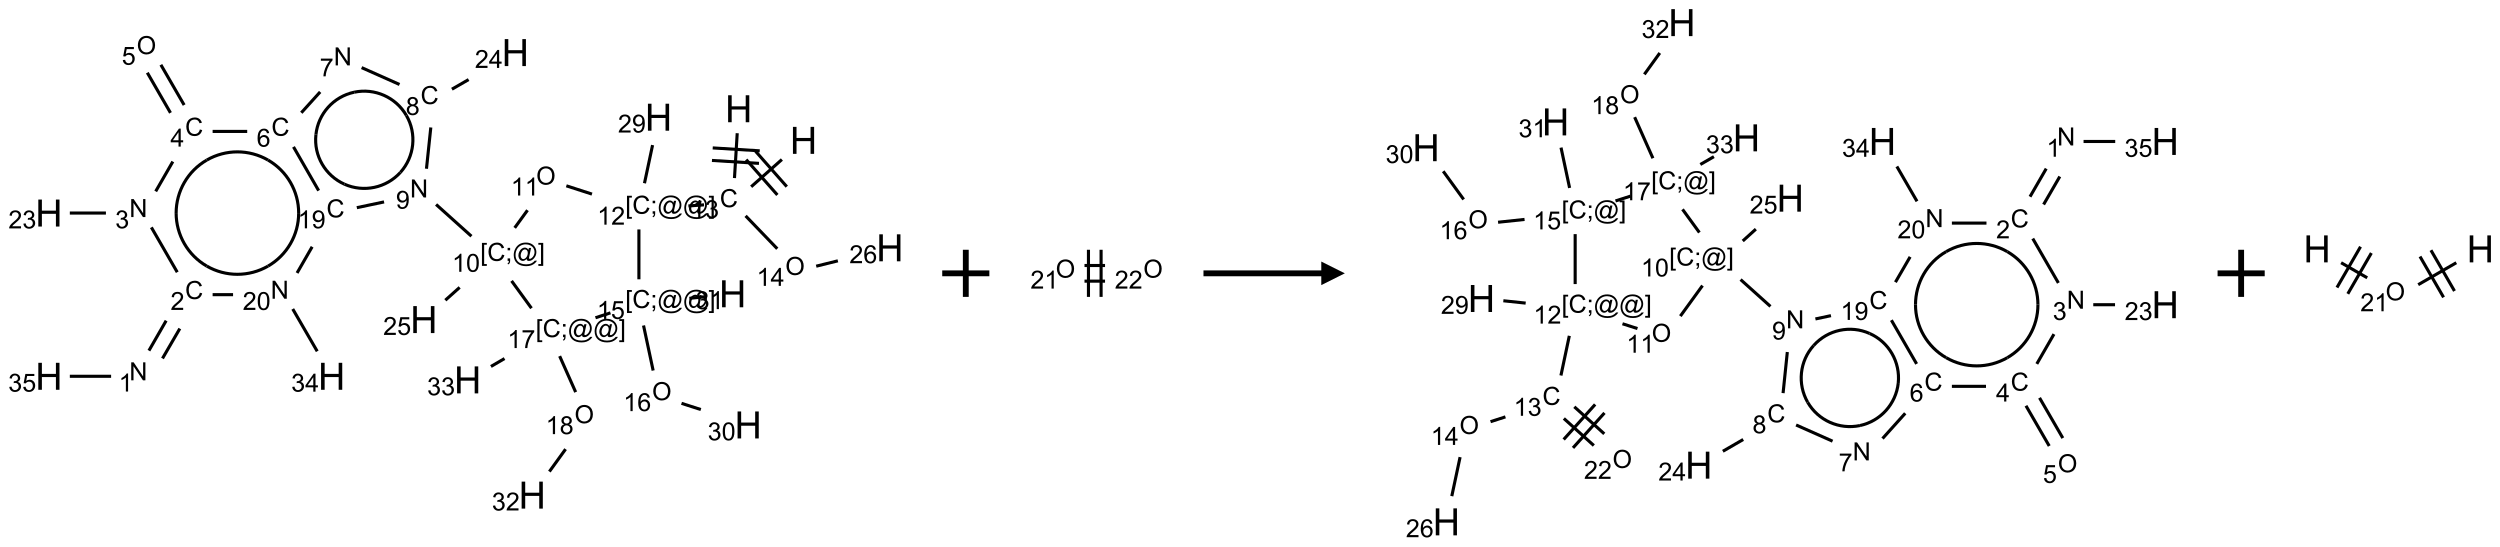 <?xml version="1.0" encoding="UTF-8"?>
<svg xmlns="http://www.w3.org/2000/svg" xmlns:xlink="http://www.w3.org/1999/xlink" width="1061" height="232" viewBox="0 0 1061 232">
<defs>
<g>
<g id="glyph-0-0">
<path d="M 2 0 L 2 -10 L 10 -10 L 10 0 Z M 2.25 -0.25 L 9.75 -0.25 L 9.75 -9.75 L 2.25 -9.75 Z M 2.25 -0.25 "/>
</g>
<g id="glyph-0-1">
<path d="M 1.281 0 L 1.281 -11.453 L 2.797 -11.453 L 2.797 -6.75 L 8.75 -6.75 L 8.75 -11.453 L 10.266 -11.453 L 10.266 0 L 8.75 0 L 8.75 -5.398 L 2.797 -5.398 L 2.797 0 Z M 1.281 0 "/>
</g>
<g id="glyph-1-0">
<path d="M 1.332 0 L 1.332 -6.668 L 6.668 -6.668 L 6.668 0 Z M 1.5 -0.168 L 6.5 -0.168 L 6.5 -6.5 L 1.5 -6.5 Z M 1.5 -0.168 "/>
</g>
<g id="glyph-1-1">
<path d="M 6.27 -2.676 L 7.281 -2.422 C 7.07 -1.594 6.688 -0.961 6.137 -0.523 C 5.586 -0.086 4.914 0.129 4.121 0.129 C 3.297 0.129 2.629 -0.039 2.113 -0.371 C 1.598 -0.707 1.203 -1.191 0.934 -1.828 C 0.664 -2.465 0.531 -3.145 0.531 -3.875 C 0.531 -4.672 0.684 -5.363 0.988 -5.957 C 1.293 -6.547 1.723 -6.996 2.285 -7.305 C 2.844 -7.613 3.461 -7.766 4.137 -7.766 C 4.898 -7.766 5.543 -7.57 6.062 -7.184 C 6.582 -6.793 6.945 -6.246 7.152 -5.543 L 6.156 -5.309 C 5.98 -5.863 5.723 -6.266 5.387 -6.52 C 5.051 -6.773 4.625 -6.902 4.113 -6.902 C 3.527 -6.902 3.039 -6.762 2.645 -6.48 C 2.25 -6.199 1.973 -5.82 1.812 -5.348 C 1.652 -4.871 1.574 -4.383 1.574 -3.879 C 1.574 -3.23 1.668 -2.664 1.855 -2.18 C 2.047 -1.695 2.34 -1.332 2.738 -1.094 C 3.137 -0.855 3.57 -0.734 4.035 -0.734 C 4.602 -0.734 5.082 -0.898 5.473 -1.223 C 5.867 -1.551 6.133 -2.035 6.27 -2.676 Z M 6.27 -2.676 "/>
</g>
<g id="glyph-1-2">
<path d="M 3.973 0 L 3.035 0 L 3.035 -5.973 C 2.809 -5.758 2.516 -5.543 2.148 -5.328 C 1.781 -5.113 1.453 -4.953 1.16 -4.844 L 1.16 -5.75 C 1.684 -5.996 2.145 -6.297 2.535 -6.645 C 2.93 -6.996 3.207 -7.336 3.371 -7.668 L 3.973 -7.668 Z M 3.973 0 "/>
</g>
<g id="glyph-1-3">
<path d="M 0.449 -2.016 L 1.387 -2.141 C 1.492 -1.609 1.676 -1.227 1.934 -0.992 C 2.191 -0.758 2.508 -0.641 2.879 -0.641 C 3.32 -0.641 3.695 -0.793 3.996 -1.098 C 4.301 -1.402 4.453 -1.781 4.453 -2.234 C 4.453 -2.664 4.312 -3.02 4.031 -3.301 C 3.75 -3.578 3.391 -3.719 2.957 -3.719 C 2.781 -3.719 2.562 -3.684 2.297 -3.613 L 2.402 -4.438 C 2.465 -4.43 2.516 -4.426 2.551 -4.426 C 2.949 -4.426 3.312 -4.531 3.629 -4.738 C 3.949 -4.949 4.109 -5.27 4.109 -5.703 C 4.109 -6.047 3.992 -6.332 3.762 -6.559 C 3.527 -6.785 3.227 -6.895 2.859 -6.895 C 2.496 -6.895 2.191 -6.781 1.949 -6.551 C 1.707 -6.324 1.547 -5.98 1.48 -5.52 L 0.543 -5.688 C 0.656 -6.316 0.918 -6.805 1.324 -7.148 C 1.73 -7.492 2.234 -7.668 2.84 -7.668 C 3.254 -7.668 3.641 -7.578 3.988 -7.398 C 4.34 -7.219 4.609 -6.977 4.793 -6.668 C 4.98 -6.359 5.074 -6.031 5.074 -5.684 C 5.074 -5.352 4.984 -5.051 4.809 -4.781 C 4.629 -4.512 4.367 -4.297 4.02 -4.137 C 4.473 -4.031 4.824 -3.816 5.074 -3.488 C 5.324 -3.16 5.449 -2.75 5.449 -2.254 C 5.449 -1.59 5.203 -1.023 4.719 -0.559 C 4.234 -0.098 3.617 0.137 2.875 0.137 C 2.203 0.137 1.648 -0.062 1.207 -0.465 C 0.762 -0.863 0.512 -1.379 0.449 -2.016 Z M 0.449 -2.016 "/>
</g>
<g id="glyph-1-4">
<path d="M 0.723 2.121 L 0.723 -7.637 L 2.793 -7.637 L 2.793 -6.859 L 1.66 -6.859 L 1.66 1.344 L 2.793 1.344 L 2.793 2.121 Z M 0.723 2.121 "/>
</g>
<g id="glyph-1-5">
<path d="M 0.949 -4.465 L 0.949 -5.531 L 2.016 -5.531 L 2.016 -4.465 Z M 0.949 0 L 0.949 -1.066 L 2.016 -1.066 L 2.016 0 C 2.016 0.391 1.945 0.711 1.809 0.949 C 1.668 1.191 1.449 1.379 1.145 1.512 L 0.887 1.109 C 1.082 1.023 1.23 0.895 1.324 0.727 C 1.418 0.559 1.469 0.316 1.48 0 Z M 0.949 0 "/>
</g>
<g id="glyph-1-6">
<path d="M 6.047 -0.848 C 5.82 -0.59 5.57 -0.379 5.289 -0.223 C 5.008 -0.062 4.73 0.016 4.449 0.016 C 4.141 0.016 3.84 -0.074 3.547 -0.254 C 3.254 -0.434 3.02 -0.715 2.836 -1.09 C 2.652 -1.465 2.562 -1.875 2.562 -2.324 C 2.562 -2.875 2.703 -3.43 2.988 -3.98 C 3.27 -4.535 3.621 -4.953 4.043 -5.23 C 4.461 -5.508 4.871 -5.645 5.266 -5.645 C 5.566 -5.645 5.855 -5.566 6.129 -5.41 C 6.402 -5.25 6.641 -5.012 6.84 -4.688 L 7.016 -5.496 L 7.949 -5.496 L 7.199 -2 C 7.094 -1.516 7.043 -1.246 7.043 -1.191 C 7.043 -1.098 7.078 -1.02 7.148 -0.949 C 7.219 -0.883 7.305 -0.848 7.406 -0.848 C 7.59 -0.848 7.832 -0.953 8.129 -1.168 C 8.527 -1.445 8.84 -1.816 9.07 -2.285 C 9.301 -2.75 9.418 -3.234 9.418 -3.73 C 9.418 -4.309 9.27 -4.852 8.973 -5.355 C 8.676 -5.859 8.23 -6.262 7.645 -6.562 C 7.055 -6.863 6.406 -7.016 5.691 -7.016 C 4.879 -7.016 4.137 -6.824 3.465 -6.445 C 2.793 -6.066 2.273 -5.52 1.902 -4.809 C 1.535 -4.098 1.348 -3.34 1.348 -2.527 C 1.348 -1.676 1.535 -0.941 1.902 -0.328 C 2.273 0.285 2.809 0.742 3.508 1.035 C 4.207 1.328 4.984 1.473 5.832 1.473 C 6.742 1.473 7.504 1.32 8.121 1.016 C 8.734 0.711 9.195 0.34 9.5 -0.098 L 10.441 -0.098 C 10.266 0.266 9.961 0.637 9.531 1.016 C 9.102 1.395 8.59 1.695 7.996 1.914 C 7.402 2.133 6.688 2.246 5.848 2.246 C 5.078 2.246 4.367 2.145 3.715 1.949 C 3.066 1.75 2.512 1.453 2.051 1.055 C 1.594 0.656 1.25 0.199 1.016 -0.316 C 0.723 -0.973 0.578 -1.684 0.578 -2.441 C 0.578 -3.289 0.75 -4.098 1.098 -4.863 C 1.523 -5.805 2.125 -6.527 2.902 -7.027 C 3.684 -7.527 4.629 -7.777 5.738 -7.777 C 6.602 -7.777 7.375 -7.602 8.059 -7.246 C 8.746 -6.895 9.285 -6.371 9.684 -5.672 C 10.02 -5.07 10.188 -4.418 10.188 -3.715 C 10.188 -2.707 9.832 -1.812 9.125 -1.031 C 8.492 -0.328 7.801 0.02 7.051 0.02 C 6.812 0.02 6.617 -0.016 6.473 -0.09 C 6.324 -0.16 6.215 -0.266 6.145 -0.402 C 6.102 -0.488 6.066 -0.637 6.047 -0.848 Z M 3.527 -2.262 C 3.527 -1.785 3.641 -1.414 3.863 -1.152 C 4.09 -0.887 4.348 -0.754 4.641 -0.754 C 4.836 -0.754 5.039 -0.812 5.254 -0.93 C 5.469 -1.047 5.676 -1.219 5.871 -1.449 C 6.066 -1.676 6.23 -1.969 6.355 -2.32 C 6.48 -2.672 6.543 -3.027 6.543 -3.379 C 6.543 -3.852 6.426 -4.219 6.191 -4.48 C 5.957 -4.738 5.672 -4.871 5.332 -4.871 C 5.109 -4.871 4.902 -4.812 4.707 -4.699 C 4.512 -4.586 4.32 -4.406 4.137 -4.156 C 3.953 -3.906 3.805 -3.602 3.691 -3.246 C 3.582 -2.887 3.527 -2.559 3.527 -2.262 Z M 3.527 -2.262 "/>
</g>
<g id="glyph-1-7">
<path d="M 2.27 2.121 L 0.203 2.121 L 0.203 1.344 L 1.332 1.344 L 1.332 -6.859 L 0.203 -6.859 L 0.203 -7.637 L 2.27 -7.637 Z M 2.27 2.121 "/>
</g>
<g id="glyph-1-8">
<path d="M 5.371 -0.902 L 5.371 0 L 0.324 0 C 0.316 -0.227 0.352 -0.441 0.434 -0.652 C 0.562 -0.996 0.766 -1.332 1.051 -1.668 C 1.332 -2 1.742 -2.387 2.277 -2.824 C 3.105 -3.504 3.668 -4.043 3.957 -4.441 C 4.25 -4.84 4.395 -5.215 4.395 -5.566 C 4.395 -5.938 4.262 -6.254 3.996 -6.508 C 3.73 -6.762 3.387 -6.891 2.957 -6.891 C 2.508 -6.891 2.145 -6.754 1.875 -6.484 C 1.605 -6.215 1.469 -5.84 1.465 -5.359 L 0.5 -5.457 C 0.566 -6.176 0.812 -6.727 1.246 -7.102 C 1.676 -7.477 2.254 -7.668 2.98 -7.668 C 3.711 -7.668 4.293 -7.465 4.719 -7.059 C 5.145 -6.652 5.359 -6.148 5.359 -5.547 C 5.359 -5.242 5.297 -4.941 5.172 -4.645 C 5.047 -4.352 4.84 -4.039 4.551 -3.715 C 4.262 -3.387 3.777 -2.938 3.105 -2.371 C 2.543 -1.898 2.18 -1.578 2.02 -1.41 C 1.859 -1.242 1.73 -1.07 1.625 -0.902 Z M 5.371 -0.902 "/>
</g>
<g id="glyph-1-9">
<path d="M 0.582 -1.766 L 1.484 -1.848 C 1.562 -1.426 1.707 -1.117 1.922 -0.926 C 2.137 -0.734 2.414 -0.641 2.75 -0.641 C 3.039 -0.641 3.289 -0.707 3.508 -0.84 C 3.727 -0.973 3.902 -1.148 4.043 -1.367 C 4.18 -1.586 4.297 -1.887 4.391 -2.262 C 4.484 -2.637 4.531 -3.016 4.531 -3.406 C 4.531 -3.449 4.531 -3.512 4.527 -3.594 C 4.34 -3.297 4.082 -3.055 3.758 -2.867 C 3.434 -2.68 3.082 -2.59 2.703 -2.59 C 2.07 -2.59 1.535 -2.816 1.098 -3.277 C 0.66 -3.734 0.441 -4.34 0.441 -5.09 C 0.441 -5.863 0.672 -6.484 1.129 -6.957 C 1.586 -7.43 2.156 -7.668 2.844 -7.668 C 3.34 -7.668 3.793 -7.531 4.207 -7.266 C 4.617 -7 4.93 -6.617 5.145 -6.121 C 5.355 -5.629 5.465 -4.91 5.465 -3.973 C 5.465 -2.996 5.359 -2.223 5.145 -1.645 C 4.934 -1.066 4.617 -0.625 4.199 -0.324 C 3.781 -0.02 3.293 0.129 2.73 0.129 C 2.133 0.129 1.645 -0.035 1.266 -0.367 C 0.887 -0.699 0.66 -1.164 0.582 -1.766 Z M 4.422 -5.137 C 4.422 -5.676 4.277 -6.102 3.992 -6.418 C 3.707 -6.734 3.359 -6.891 2.957 -6.891 C 2.543 -6.891 2.18 -6.719 1.871 -6.379 C 1.562 -6.039 1.406 -5.598 1.406 -5.059 C 1.406 -4.57 1.555 -4.176 1.848 -3.871 C 2.141 -3.566 2.5 -3.418 2.934 -3.418 C 3.367 -3.418 3.723 -3.57 4.004 -3.871 C 4.281 -4.176 4.422 -4.598 4.422 -5.137 Z M 4.422 -5.137 "/>
</g>
<g id="glyph-1-10">
<path d="M 0.516 -3.719 C 0.516 -4.984 0.855 -5.977 1.535 -6.695 C 2.215 -7.414 3.094 -7.77 4.172 -7.77 C 4.875 -7.77 5.512 -7.602 6.078 -7.266 C 6.645 -6.93 7.074 -6.461 7.371 -5.855 C 7.668 -5.254 7.816 -4.57 7.816 -3.809 C 7.816 -3.035 7.66 -2.34 7.348 -1.73 C 7.035 -1.117 6.594 -0.656 6.02 -0.34 C 5.449 -0.027 4.828 0.129 4.168 0.129 C 3.449 0.129 2.805 -0.043 2.238 -0.391 C 1.672 -0.738 1.246 -1.211 0.953 -1.812 C 0.66 -2.414 0.516 -3.047 0.516 -3.719 Z M 1.559 -3.703 C 1.559 -2.781 1.805 -2.059 2.301 -1.527 C 2.793 -1 3.414 -0.734 4.16 -0.734 C 4.922 -0.734 5.547 -1 6.039 -1.535 C 6.531 -2.07 6.777 -2.828 6.777 -3.812 C 6.777 -4.434 6.672 -4.977 6.461 -5.441 C 6.25 -5.902 5.945 -6.262 5.539 -6.52 C 5.133 -6.773 4.68 -6.902 4.176 -6.902 C 3.461 -6.902 2.848 -6.656 2.332 -6.164 C 1.816 -5.672 1.559 -4.852 1.559 -3.703 Z M 1.559 -3.703 "/>
</g>
<g id="glyph-1-11">
<path d="M 0.441 -3.766 C 0.441 -4.668 0.535 -5.395 0.723 -5.945 C 0.906 -6.496 1.184 -6.922 1.551 -7.219 C 1.918 -7.516 2.375 -7.668 2.934 -7.668 C 3.344 -7.668 3.703 -7.586 4.012 -7.418 C 4.32 -7.254 4.574 -7.016 4.777 -6.707 C 4.977 -6.395 5.137 -6.016 5.25 -5.57 C 5.363 -5.125 5.422 -4.523 5.422 -3.766 C 5.422 -2.871 5.328 -2.148 5.145 -1.598 C 4.961 -1.047 4.688 -0.621 4.32 -0.32 C 3.953 -0.02 3.492 0.129 2.934 0.129 C 2.195 0.129 1.617 -0.133 1.199 -0.66 C 0.695 -1.297 0.441 -2.332 0.441 -3.766 Z M 1.406 -3.766 C 1.406 -2.512 1.555 -1.68 1.848 -1.262 C 2.141 -0.848 2.5 -0.641 2.934 -0.641 C 3.363 -0.641 3.727 -0.848 4.02 -1.266 C 4.312 -1.684 4.457 -2.516 4.457 -3.766 C 4.457 -5.023 4.312 -5.859 4.02 -6.27 C 3.727 -6.684 3.359 -6.891 2.922 -6.891 C 2.492 -6.891 2.148 -6.707 1.891 -6.344 C 1.566 -5.879 1.406 -5.02 1.406 -3.766 Z M 1.406 -3.766 "/>
</g>
<g id="glyph-1-12">
<path d="M 0.812 0 L 0.812 -7.637 L 1.848 -7.637 L 5.859 -1.641 L 5.859 -7.637 L 6.828 -7.637 L 6.828 0 L 5.793 0 L 1.781 -6 L 1.781 0 Z M 0.812 0 "/>
</g>
<g id="glyph-1-13">
<path d="M 1.887 -4.141 C 1.496 -4.281 1.207 -4.484 1.02 -4.75 C 0.832 -5.016 0.738 -5.328 0.738 -5.699 C 0.738 -6.254 0.938 -6.719 1.34 -7.098 C 1.738 -7.477 2.27 -7.668 2.934 -7.668 C 3.598 -7.668 4.137 -7.473 4.543 -7.086 C 4.949 -6.699 5.152 -6.227 5.152 -5.672 C 5.152 -5.316 5.059 -5.008 4.871 -4.746 C 4.688 -4.484 4.406 -4.281 4.027 -4.141 C 4.496 -3.988 4.852 -3.742 5.098 -3.402 C 5.34 -3.062 5.465 -2.656 5.465 -2.184 C 5.465 -1.531 5.234 -0.98 4.77 -0.535 C 4.309 -0.09 3.703 0.129 2.949 0.129 C 2.195 0.129 1.586 -0.094 1.125 -0.539 C 0.664 -0.984 0.434 -1.543 0.434 -2.207 C 0.434 -2.703 0.559 -3.121 0.809 -3.457 C 1.062 -3.793 1.422 -4.02 1.887 -4.141 Z M 1.699 -5.73 C 1.699 -5.367 1.812 -5.074 2.047 -4.844 C 2.281 -4.613 2.582 -4.5 2.953 -4.5 C 3.312 -4.5 3.609 -4.613 3.84 -4.84 C 4.07 -5.066 4.188 -5.348 4.188 -5.676 C 4.188 -6.02 4.07 -6.309 3.832 -6.543 C 3.594 -6.777 3.297 -6.895 2.941 -6.895 C 2.586 -6.895 2.289 -6.781 2.051 -6.551 C 1.816 -6.324 1.699 -6.047 1.699 -5.73 Z M 1.395 -2.203 C 1.395 -1.938 1.461 -1.676 1.586 -1.426 C 1.711 -1.176 1.902 -0.984 2.152 -0.848 C 2.402 -0.711 2.672 -0.641 2.957 -0.641 C 3.406 -0.641 3.777 -0.785 4.066 -1.074 C 4.359 -1.363 4.504 -1.727 4.504 -2.172 C 4.504 -2.625 4.355 -2.996 4.055 -3.293 C 3.754 -3.586 3.379 -3.734 2.926 -3.734 C 2.484 -3.734 2.121 -3.59 1.832 -3.297 C 1.543 -3.004 1.395 -2.641 1.395 -2.203 Z M 1.395 -2.203 "/>
</g>
<g id="glyph-1-14">
<path d="M 3.449 0 L 3.449 -1.828 L 0.137 -1.828 L 0.137 -2.688 L 3.621 -7.637 L 4.387 -7.637 L 4.387 -2.688 L 5.418 -2.688 L 5.418 -1.828 L 4.387 -1.828 L 4.387 0 Z M 3.449 -2.688 L 3.449 -6.129 L 1.059 -2.688 Z M 3.449 -2.688 "/>
</g>
<g id="glyph-1-15">
<path d="M 0.504 -6.637 L 0.504 -7.535 L 5.449 -7.535 L 5.449 -6.809 C 4.961 -6.289 4.48 -5.602 4.004 -4.746 C 3.527 -3.887 3.156 -3.004 2.895 -2.098 C 2.707 -1.461 2.59 -0.762 2.535 0 L 1.574 0 C 1.582 -0.602 1.703 -1.328 1.926 -2.176 C 2.152 -3.027 2.477 -3.848 2.898 -4.637 C 3.32 -5.426 3.77 -6.094 4.246 -6.637 Z M 0.504 -6.637 "/>
</g>
<g id="glyph-1-16">
<path d="M 5.309 -5.766 L 4.375 -5.691 C 4.293 -6.059 4.172 -6.328 4.02 -6.496 C 3.766 -6.762 3.453 -6.895 3.082 -6.895 C 2.785 -6.895 2.523 -6.812 2.297 -6.645 C 2 -6.43 1.77 -6.117 1.598 -5.703 C 1.43 -5.289 1.34 -4.703 1.332 -3.938 C 1.559 -4.281 1.836 -4.535 2.16 -4.703 C 2.488 -4.871 2.828 -4.953 3.188 -4.953 C 3.812 -4.953 4.344 -4.723 4.785 -4.262 C 5.223 -3.801 5.441 -3.207 5.441 -2.48 C 5.441 -2 5.34 -1.555 5.133 -1.145 C 4.926 -0.73 4.641 -0.418 4.281 -0.199 C 3.922 0.02 3.512 0.129 3.051 0.129 C 2.27 0.129 1.633 -0.156 1.141 -0.73 C 0.648 -1.305 0.402 -2.254 0.402 -3.574 C 0.402 -5.051 0.672 -6.121 1.219 -6.793 C 1.695 -7.375 2.336 -7.668 3.141 -7.668 C 3.742 -7.668 4.234 -7.5 4.617 -7.16 C 5 -6.824 5.23 -6.359 5.309 -5.766 Z M 1.48 -2.473 C 1.48 -2.152 1.547 -1.844 1.684 -1.547 C 1.82 -1.25 2.016 -1.027 2.262 -0.871 C 2.508 -0.719 2.766 -0.641 3.035 -0.641 C 3.434 -0.641 3.773 -0.801 4.059 -1.121 C 4.344 -1.441 4.484 -1.875 4.484 -2.422 C 4.484 -2.949 4.344 -3.367 4.062 -3.668 C 3.781 -3.973 3.426 -4.125 3 -4.125 C 2.578 -4.125 2.219 -3.973 1.922 -3.668 C 1.625 -3.363 1.48 -2.969 1.48 -2.473 Z M 1.48 -2.473 "/>
</g>
<g id="glyph-1-17">
<path d="M 0.441 -2 L 1.426 -2.082 C 1.5 -1.605 1.668 -1.242 1.934 -1.004 C 2.199 -0.762 2.52 -0.641 2.895 -0.641 C 3.348 -0.641 3.73 -0.812 4.043 -1.152 C 4.355 -1.492 4.512 -1.941 4.512 -2.504 C 4.512 -3.039 4.359 -3.461 4.059 -3.77 C 3.758 -4.078 3.367 -4.234 2.879 -4.234 C 2.578 -4.234 2.305 -4.164 2.062 -4.027 C 1.82 -3.891 1.629 -3.715 1.488 -3.496 L 0.609 -3.609 L 1.348 -7.531 L 5.145 -7.531 L 5.145 -6.637 L 2.098 -6.637 L 1.688 -4.582 C 2.145 -4.902 2.625 -5.062 3.129 -5.062 C 3.797 -5.062 4.359 -4.832 4.816 -4.371 C 5.277 -3.91 5.504 -3.312 5.504 -2.59 C 5.504 -1.898 5.305 -1.301 4.902 -0.797 C 4.41 -0.18 3.742 0.129 2.895 0.129 C 2.199 0.129 1.633 -0.062 1.195 -0.453 C 0.758 -0.844 0.504 -1.359 0.441 -2 Z M 0.441 -2 "/>
</g>
</g>
</defs>
<path fill="none" stroke-width="0.033" stroke-linecap="butt" stroke-linejoin="miter" stroke="rgb(0%, 0%, 0%)" stroke-opacity="1" stroke-miterlimit="10" d="M 7.777 1.164 L 7.451 1.453 " transform="matrix(40, 0, 0, 40, 20.754, 21.135)"/>
<path fill="none" stroke-width="0.033" stroke-linecap="butt" stroke-linejoin="miter" stroke="rgb(0%, 0%, 0%)" stroke-opacity="1" stroke-miterlimit="10" d="M 7.398 1.165 L 7.729 1.54 " transform="matrix(40, 0, 0, 40, 20.754, 21.135)"/>
<path fill="none" stroke-width="0.033" stroke-linecap="butt" stroke-linejoin="miter" stroke="rgb(0%, 0%, 0%)" stroke-opacity="1" stroke-miterlimit="10" d="M 7.498 1.077 L 7.829 1.452 " transform="matrix(40, 0, 0, 40, 20.754, 21.135)"/>
<path fill="none" stroke-width="0.033" stroke-linecap="butt" stroke-linejoin="miter" stroke="rgb(0%, 0%, 0%)" stroke-opacity="1" stroke-miterlimit="10" d="M 7.274 1.361 L 7.303 0.885 " transform="matrix(40, 0, 0, 40, 20.754, 21.135)"/>
<path fill="none" stroke-width="0.033" stroke-linecap="butt" stroke-linejoin="miter" stroke="rgb(0%, 0%, 0%)" stroke-opacity="1" stroke-miterlimit="10" d="M 7.542 1.072 L 7.043 1.041 " transform="matrix(40, 0, 0, 40, 20.754, 21.135)"/>
<path fill="none" stroke-width="0.033" stroke-linecap="butt" stroke-linejoin="miter" stroke="rgb(0%, 0%, 0%)" stroke-opacity="1" stroke-miterlimit="10" d="M 7.534 1.205 L 7.035 1.174 " transform="matrix(40, 0, 0, 40, 20.754, 21.135)"/>
<path fill="none" stroke-width="0.033" stroke-linecap="butt" stroke-linejoin="miter" stroke="rgb(0%, 0%, 0%)" stroke-opacity="1" stroke-miterlimit="10" d="M 6.951 1.645 L 6.785 1.657 " transform="matrix(40, 0, 0, 40, 20.754, 21.135)"/>
<path fill="none" stroke-width="0.033" stroke-linecap="butt" stroke-linejoin="miter" stroke="rgb(0%, 0%, 0%)" stroke-opacity="1" stroke-miterlimit="10" d="M 6.319 1.416 L 6.405 1.011 " transform="matrix(40, 0, 0, 40, 20.754, 21.135)"/>
<path fill="none" stroke-width="0.033" stroke-linecap="butt" stroke-linejoin="miter" stroke="rgb(0%, 0%, 0%)" stroke-opacity="1" stroke-miterlimit="10" d="M 5.762 1.531 L 5.49 1.443 " transform="matrix(40, 0, 0, 40, 20.754, 21.135)"/>
<path fill="none" stroke-width="0.033" stroke-linecap="butt" stroke-linejoin="miter" stroke="rgb(0%, 0%, 0%)" stroke-opacity="1" stroke-miterlimit="10" d="M 5.078 1.702 L 4.942 1.889 " transform="matrix(40, 0, 0, 40, 20.754, 21.135)"/>
<path fill="none" stroke-width="0.033" stroke-linecap="butt" stroke-linejoin="miter" stroke="rgb(0%, 0%, 0%)" stroke-opacity="1" stroke-miterlimit="10" d="M 4.483 1.978 L 4.108 1.641 " transform="matrix(40, 0, 0, 40, 20.754, 21.135)"/>
<path fill="none" stroke-width="0.033" stroke-linecap="butt" stroke-linejoin="miter" stroke="rgb(0%, 0%, 0%)" stroke-opacity="1" stroke-miterlimit="10" d="M 4.006 1.262 L 4.052 0.824 " transform="matrix(40, 0, 0, 40, 20.754, 21.135)"/>
<path fill="none" stroke-width="0.033" stroke-linecap="butt" stroke-linejoin="miter" stroke="rgb(0%, 0%, 0%)" stroke-opacity="1" stroke-miterlimit="10" d="M 4.276 0.418 L 4.453 0.316 " transform="matrix(40, 0, 0, 40, 20.754, 21.135)"/>
<path fill="none" stroke-width="0.033" stroke-linecap="butt" stroke-linejoin="miter" stroke="rgb(0%, 0%, 0%)" stroke-opacity="1" stroke-miterlimit="10" d="M 3.72 0.368 L 3.318 0.189 " transform="matrix(40, 0, 0, 40, 20.754, 21.135)"/>
<path fill="none" stroke-width="0.033" stroke-linecap="butt" stroke-linejoin="miter" stroke="rgb(0%, 0%, 0%)" stroke-opacity="1" stroke-miterlimit="10" d="M 2.878 0.447 L 2.678 0.668 " transform="matrix(40, 0, 0, 40, 20.754, 21.135)"/>
<path fill="none" stroke-width="0.033" stroke-linecap="butt" stroke-linejoin="miter" stroke="rgb(0%, 0%, 0%)" stroke-opacity="1" stroke-miterlimit="10" d="M 2.104 0.866 L 1.737 0.866 " transform="matrix(40, 0, 0, 40, 20.754, 21.135)"/>
<path fill="none" stroke-width="0.033" stroke-linecap="butt" stroke-linejoin="miter" stroke="rgb(0%, 0%, 0%)" stroke-opacity="1" stroke-miterlimit="10" d="M 1.435 0.586 L 1.188 0.159 " transform="matrix(40, 0, 0, 40, 20.754, 21.135)"/>
<path fill="none" stroke-width="0.033" stroke-linecap="butt" stroke-linejoin="miter" stroke="rgb(0%, 0%, 0%)" stroke-opacity="1" stroke-miterlimit="10" d="M 1.29 0.669 L 1.044 0.243 " transform="matrix(40, 0, 0, 40, 20.754, 21.135)"/>
<path fill="none" stroke-width="0.033" stroke-linecap="butt" stroke-linejoin="miter" stroke="rgb(0%, 0%, 0%)" stroke-opacity="1" stroke-miterlimit="10" d="M 1.315 1.186 L 1.133 1.502 " transform="matrix(40, 0, 0, 40, 20.754, 21.135)"/>
<path fill="none" stroke-width="0.033" stroke-linecap="butt" stroke-linejoin="miter" stroke="rgb(0%, 0%, 0%)" stroke-opacity="1" stroke-miterlimit="10" d="M 0.605 1.732 L 0.222 1.732 " transform="matrix(40, 0, 0, 40, 20.754, 21.135)"/>
<path fill="none" stroke-width="0.033" stroke-linecap="butt" stroke-linejoin="miter" stroke="rgb(0%, 0%, 0%)" stroke-opacity="1" stroke-miterlimit="10" d="M 1.087 1.884 L 1.362 2.36 " transform="matrix(40, 0, 0, 40, 20.754, 21.135)"/>
<path fill="none" stroke-width="0.033" stroke-linecap="butt" stroke-linejoin="miter" stroke="rgb(0%, 0%, 0%)" stroke-opacity="1" stroke-miterlimit="10" d="M 1.244 2.874 L 1.061 3.192 " transform="matrix(40, 0, 0, 40, 20.754, 21.135)"/>
<path fill="none" stroke-width="0.033" stroke-linecap="butt" stroke-linejoin="miter" stroke="rgb(0%, 0%, 0%)" stroke-opacity="1" stroke-miterlimit="10" d="M 1.389 2.958 L 1.205 3.275 " transform="matrix(40, 0, 0, 40, 20.754, 21.135)"/>
<path fill="none" stroke-width="0.033" stroke-linecap="butt" stroke-linejoin="miter" stroke="rgb(0%, 0%, 0%)" stroke-opacity="1" stroke-miterlimit="10" d="M 0.66 3.464 L 0.222 3.464 " transform="matrix(40, 0, 0, 40, 20.754, 21.135)"/>
<path fill="none" stroke-width="0.033" stroke-linecap="butt" stroke-linejoin="miter" stroke="rgb(0%, 0%, 0%)" stroke-opacity="1" stroke-miterlimit="10" d="M 1.737 2.598 L 1.954 2.598 " transform="matrix(40, 0, 0, 40, 20.754, 21.135)"/>
<path fill="none" stroke-width="0.033" stroke-linecap="butt" stroke-linejoin="miter" stroke="rgb(0%, 0%, 0%)" stroke-opacity="1" stroke-miterlimit="10" d="M 2.587 2.75 L 2.847 3.199 " transform="matrix(40, 0, 0, 40, 20.754, 21.135)"/>
<path fill="none" stroke-width="0.033" stroke-linecap="butt" stroke-linejoin="miter" stroke="rgb(0%, 0%, 0%)" stroke-opacity="1" stroke-miterlimit="10" d="M 2.633 2.368 L 2.793 2.09 " transform="matrix(40, 0, 0, 40, 20.754, 21.135)"/>
<path fill="none" stroke-width="0.033" stroke-linecap="butt" stroke-linejoin="miter" stroke="rgb(0%, 0%, 0%)" stroke-opacity="1" stroke-miterlimit="10" d="M 2.862 1.494 L 2.595 1.03 " transform="matrix(40, 0, 0, 40, 20.754, 21.135)"/>
<path fill="none" stroke-width="0.033" stroke-linecap="butt" stroke-linejoin="miter" stroke="rgb(0%, 0%, 0%)" stroke-opacity="1" stroke-miterlimit="10" d="M 3.267 1.675 L 3.556 1.614 " transform="matrix(40, 0, 0, 40, 20.754, 21.135)"/>
<path fill="none" stroke-width="0.033" stroke-linecap="butt" stroke-linejoin="miter" stroke="rgb(0%, 0%, 0%)" stroke-opacity="1" stroke-miterlimit="10" d="M 4.358 2.521 L 4.206 2.657 " transform="matrix(40, 0, 0, 40, 20.754, 21.135)"/>
<path fill="none" stroke-width="0.033" stroke-linecap="butt" stroke-linejoin="miter" stroke="rgb(0%, 0%, 0%)" stroke-opacity="1" stroke-miterlimit="10" d="M 4.909 2.452 L 5.12 2.742 " transform="matrix(40, 0, 0, 40, 20.754, 21.135)"/>
<path fill="none" stroke-width="0.033" stroke-linecap="butt" stroke-linejoin="miter" stroke="rgb(0%, 0%, 0%)" stroke-opacity="1" stroke-miterlimit="10" d="M 5.419 3.25 L 5.589 3.632 " transform="matrix(40, 0, 0, 40, 20.754, 21.135)"/>
<path fill="none" stroke-width="0.033" stroke-linecap="butt" stroke-linejoin="miter" stroke="rgb(0%, 0%, 0%)" stroke-opacity="1" stroke-miterlimit="10" d="M 5.482 4.237 L 5.31 4.475 " transform="matrix(40, 0, 0, 40, 20.754, 21.135)"/>
<path fill="none" stroke-width="0.033" stroke-linecap="butt" stroke-linejoin="miter" stroke="rgb(0%, 0%, 0%)" stroke-opacity="1" stroke-miterlimit="10" d="M 4.834 3.276 L 4.69 3.36 " transform="matrix(40, 0, 0, 40, 20.754, 21.135)"/>
<path fill="none" stroke-width="0.033" stroke-linecap="butt" stroke-linejoin="miter" stroke="rgb(0%, 0%, 0%)" stroke-opacity="1" stroke-miterlimit="10" d="M 5.799 2.843 L 5.958 2.791 " transform="matrix(40, 0, 0, 40, 20.754, 21.135)"/>
<path fill="none" stroke-width="0.033" stroke-linecap="butt" stroke-linejoin="miter" stroke="rgb(0%, 0%, 0%)" stroke-opacity="1" stroke-miterlimit="10" d="M 6.26 2.435 L 6.26 1.906 " transform="matrix(40, 0, 0, 40, 20.754, 21.135)"/>
<path fill="none" stroke-width="0.033" stroke-linecap="butt" stroke-linejoin="miter" stroke="rgb(0%, 0%, 0%)" stroke-opacity="1" stroke-miterlimit="10" d="M 6.309 2.925 L 6.411 3.403 " transform="matrix(40, 0, 0, 40, 20.754, 21.135)"/>
<path fill="none" stroke-width="0.033" stroke-linecap="butt" stroke-linejoin="miter" stroke="rgb(0%, 0%, 0%)" stroke-opacity="1" stroke-miterlimit="10" d="M 6.712 3.751 L 6.917 3.817 " transform="matrix(40, 0, 0, 40, 20.754, 21.135)"/>
<path fill="none" stroke-width="0.033" stroke-linecap="butt" stroke-linejoin="miter" stroke="rgb(0%, 0%, 0%)" stroke-opacity="1" stroke-miterlimit="10" d="M 6.795 2.637 L 6.961 2.62 " transform="matrix(40, 0, 0, 40, 20.754, 21.135)"/>
<path fill="none" stroke-width="0.033" stroke-linecap="butt" stroke-linejoin="miter" stroke="rgb(0%, 0%, 0%)" stroke-opacity="1" stroke-miterlimit="10" d="M 7.392 1.762 L 7.728 2.111 " transform="matrix(40, 0, 0, 40, 20.754, 21.135)"/>
<path fill="none" stroke-width="0.033" stroke-linecap="butt" stroke-linejoin="miter" stroke="rgb(0%, 0%, 0%)" stroke-opacity="1" stroke-miterlimit="10" d="M 8.141 2.296 L 8.371 2.239 " transform="matrix(40, 0, 0, 40, 20.754, 21.135)"/>
<path fill="none" stroke-width="0.033" stroke-linecap="butt" stroke-linejoin="miter" stroke="rgb(0%, 0%, 0%)" stroke-opacity="1" stroke-miterlimit="10" d="M 3.793 0.697 C 3.905 0.89 3.879 1.134 3.73 1.3 " transform="matrix(40, 0, 0, 40, 20.754, 21.135)"/>
<path fill="none" stroke-width="0.033" stroke-linecap="butt" stroke-linejoin="miter" stroke="rgb(0%, 0%, 0%)" stroke-opacity="1" stroke-miterlimit="10" d="M 3.239 0.45 C 3.457 0.404 3.681 0.503 3.793 0.697 " transform="matrix(40, 0, 0, 40, 20.754, 21.135)"/>
<path fill="none" stroke-width="0.033" stroke-linecap="butt" stroke-linejoin="miter" stroke="rgb(0%, 0%, 0%)" stroke-opacity="1" stroke-miterlimit="10" d="M 2.833 0.901 C 2.856 0.679 3.02 0.497 3.239 0.45 " transform="matrix(40, 0, 0, 40, 20.754, 21.135)"/>
<path fill="none" stroke-width="0.033" stroke-linecap="butt" stroke-linejoin="miter" stroke="rgb(0%, 0%, 0%)" stroke-opacity="1" stroke-miterlimit="10" d="M 3.136 1.426 C 2.932 1.335 2.809 1.123 2.833 0.901 " transform="matrix(40, 0, 0, 40, 20.754, 21.135)"/>
<path fill="none" stroke-width="0.033" stroke-linecap="butt" stroke-linejoin="miter" stroke="rgb(0%, 0%, 0%)" stroke-opacity="1" stroke-miterlimit="10" d="M 3.73 1.3 C 3.58 1.466 3.34 1.517 3.136 1.426 " transform="matrix(40, 0, 0, 40, 20.754, 21.135)"/>
<path fill="none" stroke-width="0.033" stroke-linecap="butt" stroke-linejoin="miter" stroke="rgb(0%, 0%, 0%)" stroke-opacity="1" stroke-miterlimit="10" d="M 1.675 1.17 C 1.876 1.054 2.124 1.054 2.325 1.17 " transform="matrix(40, 0, 0, 40, 20.754, 21.135)"/>
<path fill="none" stroke-width="0.033" stroke-linecap="butt" stroke-linejoin="miter" stroke="rgb(0%, 0%, 0%)" stroke-opacity="1" stroke-miterlimit="10" d="M 1.35 1.732 C 1.35 1.5 1.474 1.286 1.675 1.17 " transform="matrix(40, 0, 0, 40, 20.754, 21.135)"/>
<path fill="none" stroke-width="0.033" stroke-linecap="butt" stroke-linejoin="miter" stroke="rgb(0%, 0%, 0%)" stroke-opacity="1" stroke-miterlimit="10" d="M 1.675 2.295 C 1.474 2.179 1.35 1.964 1.35 1.732 " transform="matrix(40, 0, 0, 40, 20.754, 21.135)"/>
<path fill="none" stroke-width="0.033" stroke-linecap="butt" stroke-linejoin="miter" stroke="rgb(0%, 0%, 0%)" stroke-opacity="1" stroke-miterlimit="10" d="M 2.325 2.295 C 2.124 2.411 1.876 2.411 1.675 2.295 " transform="matrix(40, 0, 0, 40, 20.754, 21.135)"/>
<path fill="none" stroke-width="0.033" stroke-linecap="butt" stroke-linejoin="miter" stroke="rgb(0%, 0%, 0%)" stroke-opacity="1" stroke-miterlimit="10" d="M 2.65 1.732 C 2.65 1.964 2.526 2.179 2.325 2.295 " transform="matrix(40, 0, 0, 40, 20.754, 21.135)"/>
<path fill="none" stroke-width="0.033" stroke-linecap="butt" stroke-linejoin="miter" stroke="rgb(0%, 0%, 0%)" stroke-opacity="1" stroke-miterlimit="10" d="M 2.325 1.17 C 2.526 1.286 2.65 1.5 2.65 1.732 " transform="matrix(40, 0, 0, 40, 20.754, 21.135)"/>
<g fill="rgb(0%, 0%, 0%)" fill-opacity="1">
<use xlink:href="#glyph-0-1" x="335.246" y="65.297"/>
</g>
<g fill="rgb(0%, 0%, 0%)" fill-opacity="1">
<use xlink:href="#glyph-1-1" x="305.469" y="87.922"/>
</g>
<g fill="rgb(0%, 0%, 0%)" fill-opacity="1">
<use xlink:href="#glyph-1-2" x="293.285" y="92.555"/>
<use xlink:href="#glyph-1-3" x="299.217" y="92.555"/>
</g>
<g fill="rgb(0%, 0%, 0%)" fill-opacity="1">
<use xlink:href="#glyph-0-1" x="307.73" y="51.879"/>
</g>
<g fill="rgb(0%, 0%, 0%)" fill-opacity="1">
<use xlink:href="#glyph-1-4" x="265.371" y="90.719"/>
<use xlink:href="#glyph-1-1" x="268.335" y="90.719"/>
<use xlink:href="#glyph-1-5" x="276.038" y="90.719"/>
<use xlink:href="#glyph-1-6" x="279.001" y="90.719"/>
<use xlink:href="#glyph-1-6" x="289.829" y="90.719"/>
<use xlink:href="#glyph-1-7" x="300.658" y="90.719"/>
</g>
<g fill="rgb(0%, 0%, 0%)" fill-opacity="1">
<use xlink:href="#glyph-1-2" x="253.461" y="95.348"/>
<use xlink:href="#glyph-1-8" x="259.393" y="95.348"/>
</g>
<g fill="rgb(0%, 0%, 0%)" fill-opacity="1">
<use xlink:href="#glyph-0-1" x="273.703" y="55.469"/>
</g>
<g fill="rgb(0%, 0%, 0%)" fill-opacity="1">
<use xlink:href="#glyph-1-8" x="262.254" y="56.258"/>
<use xlink:href="#glyph-1-9" x="268.186" y="56.258"/>
</g>
<g fill="rgb(0%, 0%, 0%)" fill-opacity="1">
<use xlink:href="#glyph-1-10" x="227.539" y="78.355"/>
</g>
<g fill="rgb(0%, 0%, 0%)" fill-opacity="1">
<use xlink:href="#glyph-1-2" x="216.812" y="82.984"/>
<use xlink:href="#glyph-1-2" x="222.745" y="82.984"/>
</g>
<g fill="rgb(0%, 0%, 0%)" fill-opacity="1">
<use xlink:href="#glyph-1-4" x="203.816" y="110.719"/>
<use xlink:href="#glyph-1-1" x="206.78" y="110.719"/>
<use xlink:href="#glyph-1-5" x="214.483" y="110.719"/>
<use xlink:href="#glyph-1-6" x="217.447" y="110.719"/>
<use xlink:href="#glyph-1-7" x="228.275" y="110.719"/>
</g>
<g fill="rgb(0%, 0%, 0%)" fill-opacity="1">
<use xlink:href="#glyph-1-2" x="191.855" y="115.348"/>
<use xlink:href="#glyph-1-11" x="197.788" y="115.348"/>
</g>
<g fill="rgb(0%, 0%, 0%)" fill-opacity="1">
<use xlink:href="#glyph-1-12" x="174.008" y="83.812"/>
</g>
<g fill="rgb(0%, 0%, 0%)" fill-opacity="1">
<use xlink:href="#glyph-1-9" x="168.02" y="88.582"/>
</g>
<g fill="rgb(0%, 0%, 0%)" fill-opacity="1">
<use xlink:href="#glyph-1-1" x="178.469" y="44.164"/>
</g>
<g fill="rgb(0%, 0%, 0%)" fill-opacity="1">
<use xlink:href="#glyph-1-13" x="172.203" y="48.801"/>
</g>
<g fill="rgb(0%, 0%, 0%)" fill-opacity="1">
<use xlink:href="#glyph-0-1" x="212.93" y="28.047"/>
</g>
<g fill="rgb(0%, 0%, 0%)" fill-opacity="1">
<use xlink:href="#glyph-1-8" x="201.527" y="28.84"/>
<use xlink:href="#glyph-1-14" x="207.46" y="28.84"/>
</g>
<g fill="rgb(0%, 0%, 0%)" fill-opacity="1">
<use xlink:href="#glyph-1-12" x="141.645" y="27.762"/>
</g>
<g fill="rgb(0%, 0%, 0%)" fill-opacity="1">
<use xlink:href="#glyph-1-15" x="135.676" y="32.402"/>
</g>
<g fill="rgb(0%, 0%, 0%)" fill-opacity="1">
<use xlink:href="#glyph-1-1" x="115.16" y="57.621"/>
</g>
<g fill="rgb(0%, 0%, 0%)" fill-opacity="1">
<use xlink:href="#glyph-1-16" x="108.914" y="62.258"/>
</g>
<g fill="rgb(0%, 0%, 0%)" fill-opacity="1">
<use xlink:href="#glyph-1-1" x="78.535" y="57.621"/>
</g>
<g fill="rgb(0%, 0%, 0%)" fill-opacity="1">
<use xlink:href="#glyph-1-14" x="72.316" y="62.227"/>
</g>
<g fill="rgb(0%, 0%, 0%)" fill-opacity="1">
<use xlink:href="#glyph-1-10" x="58" y="22.984"/>
</g>
<g fill="rgb(0%, 0%, 0%)" fill-opacity="1">
<use xlink:href="#glyph-1-17" x="51.676" y="27.484"/>
</g>
<g fill="rgb(0%, 0%, 0%)" fill-opacity="1">
<use xlink:href="#glyph-1-12" x="54.879" y="92.129"/>
</g>
<g fill="rgb(0%, 0%, 0%)" fill-opacity="1">
<use xlink:href="#glyph-1-3" x="48.91" y="96.898"/>
</g>
<g fill="rgb(0%, 0%, 0%)" fill-opacity="1">
<use xlink:href="#glyph-0-1" x="14.98" y="96.145"/>
</g>
<g fill="rgb(0%, 0%, 0%)" fill-opacity="1">
<use xlink:href="#glyph-1-8" x="3.551" y="96.938"/>
<use xlink:href="#glyph-1-3" x="9.483" y="96.938"/>
</g>
<g fill="rgb(0%, 0%, 0%)" fill-opacity="1">
<use xlink:href="#glyph-1-1" x="78.535" y="126.902"/>
</g>
<g fill="rgb(0%, 0%, 0%)" fill-opacity="1">
<use xlink:href="#glyph-1-8" x="72.363" y="131.539"/>
</g>
<g fill="rgb(0%, 0%, 0%)" fill-opacity="1">
<use xlink:href="#glyph-1-12" x="54.879" y="161.41"/>
</g>
<g fill="rgb(0%, 0%, 0%)" fill-opacity="1">
<use xlink:href="#glyph-1-2" x="50.383" y="166.18"/>
</g>
<g fill="rgb(0%, 0%, 0%)" fill-opacity="1">
<use xlink:href="#glyph-0-1" x="14.98" y="165.426"/>
</g>
<g fill="rgb(0%, 0%, 0%)" fill-opacity="1">
<use xlink:href="#glyph-1-3" x="3.492" y="166.219"/>
<use xlink:href="#glyph-1-17" x="9.424" y="166.219"/>
</g>
<g fill="rgb(0%, 0%, 0%)" fill-opacity="1">
<use xlink:href="#glyph-1-12" x="114.879" y="126.77"/>
</g>
<g fill="rgb(0%, 0%, 0%)" fill-opacity="1">
<use xlink:href="#glyph-1-8" x="103.004" y="131.539"/>
<use xlink:href="#glyph-1-11" x="108.936" y="131.539"/>
</g>
<g fill="rgb(0%, 0%, 0%)" fill-opacity="1">
<use xlink:href="#glyph-0-1" x="134.98" y="165.426"/>
</g>
<g fill="rgb(0%, 0%, 0%)" fill-opacity="1">
<use xlink:href="#glyph-1-3" x="123.578" y="166.219"/>
<use xlink:href="#glyph-1-14" x="129.51" y="166.219"/>
</g>
<g fill="rgb(0%, 0%, 0%)" fill-opacity="1">
<use xlink:href="#glyph-1-1" x="138.535" y="92.262"/>
</g>
<g fill="rgb(0%, 0%, 0%)" fill-opacity="1">
<use xlink:href="#glyph-1-2" x="126.336" y="96.898"/>
<use xlink:href="#glyph-1-9" x="132.268" y="96.898"/>
</g>
<g fill="rgb(0%, 0%, 0%)" fill-opacity="1">
<use xlink:href="#glyph-0-1" x="174.109" y="141.359"/>
</g>
<g fill="rgb(0%, 0%, 0%)" fill-opacity="1">
<use xlink:href="#glyph-1-8" x="162.617" y="142.152"/>
<use xlink:href="#glyph-1-17" x="168.549" y="142.152"/>
</g>
<g fill="rgb(0%, 0%, 0%)" fill-opacity="1">
<use xlink:href="#glyph-1-4" x="227.328" y="143.078"/>
<use xlink:href="#glyph-1-1" x="230.292" y="143.078"/>
<use xlink:href="#glyph-1-5" x="237.995" y="143.078"/>
<use xlink:href="#glyph-1-6" x="240.958" y="143.078"/>
<use xlink:href="#glyph-1-6" x="251.786" y="143.078"/>
<use xlink:href="#glyph-1-7" x="262.615" y="143.078"/>
</g>
<g fill="rgb(0%, 0%, 0%)" fill-opacity="1">
<use xlink:href="#glyph-1-2" x="215.34" y="147.707"/>
<use xlink:href="#glyph-1-15" x="221.272" y="147.707"/>
</g>
<g fill="rgb(0%, 0%, 0%)" fill-opacity="1">
<use xlink:href="#glyph-1-10" x="243.809" y="179.617"/>
</g>
<g fill="rgb(0%, 0%, 0%)" fill-opacity="1">
<use xlink:href="#glyph-1-2" x="231.594" y="184.25"/>
<use xlink:href="#glyph-1-13" x="237.526" y="184.25"/>
</g>
<g fill="rgb(0%, 0%, 0%)" fill-opacity="1">
<use xlink:href="#glyph-0-1" x="220.102" y="215.855"/>
</g>
<g fill="rgb(0%, 0%, 0%)" fill-opacity="1">
<use xlink:href="#glyph-1-3" x="208.746" y="216.648"/>
<use xlink:href="#glyph-1-8" x="214.678" y="216.648"/>
</g>
<g fill="rgb(0%, 0%, 0%)" fill-opacity="1">
<use xlink:href="#glyph-0-1" x="192.703" y="166.953"/>
</g>
<g fill="rgb(0%, 0%, 0%)" fill-opacity="1">
<use xlink:href="#glyph-1-3" x="181.27" y="167.746"/>
<use xlink:href="#glyph-1-3" x="187.202" y="167.746"/>
</g>
<g fill="rgb(0%, 0%, 0%)" fill-opacity="1">
<use xlink:href="#glyph-1-4" x="265.371" y="130.719"/>
<use xlink:href="#glyph-1-1" x="268.335" y="130.719"/>
<use xlink:href="#glyph-1-5" x="276.038" y="130.719"/>
<use xlink:href="#glyph-1-6" x="279.001" y="130.719"/>
<use xlink:href="#glyph-1-6" x="289.829" y="130.719"/>
<use xlink:href="#glyph-1-7" x="300.658" y="130.719"/>
</g>
<g fill="rgb(0%, 0%, 0%)" fill-opacity="1">
<use xlink:href="#glyph-1-2" x="253.324" y="135.348"/>
<use xlink:href="#glyph-1-17" x="259.257" y="135.348"/>
</g>
<g fill="rgb(0%, 0%, 0%)" fill-opacity="1">
<use xlink:href="#glyph-1-10" x="276.723" y="169.84"/>
</g>
<g fill="rgb(0%, 0%, 0%)" fill-opacity="1">
<use xlink:href="#glyph-1-2" x="264.527" y="174.473"/>
<use xlink:href="#glyph-1-16" x="270.46" y="174.473"/>
</g>
<g fill="rgb(0%, 0%, 0%)" fill-opacity="1">
<use xlink:href="#glyph-0-1" x="311.746" y="186.078"/>
</g>
<g fill="rgb(0%, 0%, 0%)" fill-opacity="1">
<use xlink:href="#glyph-1-3" x="300.34" y="186.871"/>
<use xlink:href="#glyph-1-11" x="306.272" y="186.871"/>
</g>
<g fill="rgb(0%, 0%, 0%)" fill-opacity="1">
<use xlink:href="#glyph-0-1" x="305.168" y="130.41"/>
</g>
<g fill="rgb(0%, 0%, 0%)" fill-opacity="1">
<use xlink:href="#glyph-1-3" x="295.207" y="131.203"/>
<use xlink:href="#glyph-1-2" x="301.139" y="131.203"/>
</g>
<g fill="rgb(0%, 0%, 0%)" fill-opacity="1">
<use xlink:href="#glyph-1-10" x="333.27" y="116.699"/>
</g>
<g fill="rgb(0%, 0%, 0%)" fill-opacity="1">
<use xlink:href="#glyph-1-2" x="321.102" y="121.328"/>
<use xlink:href="#glyph-1-14" x="327.034" y="121.328"/>
</g>
<g fill="rgb(0%, 0%, 0%)" fill-opacity="1">
<use xlink:href="#glyph-0-1" x="371.887" y="110.898"/>
</g>
<g fill="rgb(0%, 0%, 0%)" fill-opacity="1">
<use xlink:href="#glyph-1-8" x="360.461" y="111.691"/>
<use xlink:href="#glyph-1-16" x="366.393" y="111.691"/>
</g>
<path fill="none" stroke-width="0.062" stroke-linecap="butt" stroke-linejoin="miter" stroke="rgb(0%, 0%, 0%)" stroke-opacity="1" stroke-miterlimit="10" d="M -0 0 L 0.5 0 M 0.25 -0.25 L 0.25 0.25 " transform="matrix(40, 0, 0, 40, 399.883, 116)"/>
<path fill="none" stroke-width="0.033" stroke-linecap="butt" stroke-linejoin="miter" stroke="rgb(0%, 0%, 0%)" stroke-opacity="1" stroke-miterlimit="10" d="M 0.237 0.083 L 0.455 0.083 " transform="matrix(40, 0, 0, 40, 450.781, 116)"/>
<path fill="none" stroke-width="0.033" stroke-linecap="butt" stroke-linejoin="miter" stroke="rgb(0%, 0%, 0%)" stroke-opacity="1" stroke-miterlimit="10" d="M 0.237 -0.083 L 0.455 -0.083 " transform="matrix(40, 0, 0, 40, 450.781, 116)"/>
<path fill="none" stroke-width="0.033" stroke-linecap="butt" stroke-linejoin="miter" stroke="rgb(0%, 0%, 0%)" stroke-opacity="1" stroke-miterlimit="10" d="M 0.413 0.25 L 0.413 -0.25 " transform="matrix(40, 0, 0, 40, 450.781, 116)"/>
<path fill="none" stroke-width="0.033" stroke-linecap="butt" stroke-linejoin="miter" stroke="rgb(0%, 0%, 0%)" stroke-opacity="1" stroke-miterlimit="10" d="M 0.279 0.25 L 0.279 -0.25 " transform="matrix(40, 0, 0, 40, 450.781, 116)"/>
<g fill="rgb(0%, 0%, 0%)" fill-opacity="1">
<use xlink:href="#glyph-1-10" x="448.027" y="117.848"/>
</g>
<g fill="rgb(0%, 0%, 0%)" fill-opacity="1">
<use xlink:href="#glyph-1-8" x="437.305" y="122.48"/>
<use xlink:href="#glyph-1-2" x="443.237" y="122.48"/>
</g>
<g fill="rgb(0%, 0%, 0%)" fill-opacity="1">
<use xlink:href="#glyph-1-10" x="485.203" y="117.848"/>
</g>
<g fill="rgb(0%, 0%, 0%)" fill-opacity="1">
<use xlink:href="#glyph-1-8" x="473.086" y="122.48"/>
<use xlink:href="#glyph-1-8" x="479.018" y="122.48"/>
</g>
<path fill-rule="nonzero" fill="rgb(0%, 0%, 0%)" fill-opacity="1" d="M 510.754 117.25 L 560.754 117.25 L 560.754 121 L 570.754 116 L 560.754 111 L 560.754 114.75 L 510.754 114.75 "/>
<path fill="none" stroke-width="0.033" stroke-linecap="butt" stroke-linejoin="miter" stroke="rgb(0%, 0%, 0%)" stroke-opacity="1" stroke-miterlimit="10" d="M 6.58 1.549 L 6.408 1.847 " transform="matrix(40, 0, 0, 40, 605.219, 9.602)"/>
<path fill="none" stroke-width="0.033" stroke-linecap="butt" stroke-linejoin="miter" stroke="rgb(0%, 0%, 0%)" stroke-opacity="1" stroke-miterlimit="10" d="M 6.724 1.633 L 6.552 1.93 " transform="matrix(40, 0, 0, 40, 605.219, 9.602)"/>
<path fill="none" stroke-width="0.033" stroke-linecap="butt" stroke-linejoin="miter" stroke="rgb(0%, 0%, 0%)" stroke-opacity="1" stroke-miterlimit="10" d="M 6.437 2.291 L 6.709 2.762 " transform="matrix(40, 0, 0, 40, 605.219, 9.602)"/>
<path fill="none" stroke-width="0.033" stroke-linecap="butt" stroke-linejoin="miter" stroke="rgb(0%, 0%, 0%)" stroke-opacity="1" stroke-miterlimit="10" d="M 7.079 2.993 L 7.31 2.993 " transform="matrix(40, 0, 0, 40, 605.219, 9.602)"/>
<path fill="none" stroke-width="0.033" stroke-linecap="butt" stroke-linejoin="miter" stroke="rgb(0%, 0%, 0%)" stroke-opacity="1" stroke-miterlimit="10" d="M 6.662 3.305 L 6.48 3.621 " transform="matrix(40, 0, 0, 40, 605.219, 9.602)"/>
<path fill="none" stroke-width="0.033" stroke-linecap="butt" stroke-linejoin="miter" stroke="rgb(0%, 0%, 0%)" stroke-opacity="1" stroke-miterlimit="10" d="M 6.365 4.065 L 6.612 4.492 " transform="matrix(40, 0, 0, 40, 605.219, 9.602)"/>
<path fill="none" stroke-width="0.033" stroke-linecap="butt" stroke-linejoin="miter" stroke="rgb(0%, 0%, 0%)" stroke-opacity="1" stroke-miterlimit="10" d="M 6.509 3.981 L 6.756 4.408 " transform="matrix(40, 0, 0, 40, 605.219, 9.602)"/>
<path fill="none" stroke-width="0.033" stroke-linecap="butt" stroke-linejoin="miter" stroke="rgb(0%, 0%, 0%)" stroke-opacity="1" stroke-miterlimit="10" d="M 5.941 3.859 L 5.579 3.859 " transform="matrix(40, 0, 0, 40, 605.219, 9.602)"/>
<path fill="none" stroke-width="0.033" stroke-linecap="butt" stroke-linejoin="miter" stroke="rgb(0%, 0%, 0%)" stroke-opacity="1" stroke-miterlimit="10" d="M 5.084 4.145 L 4.843 4.413 " transform="matrix(40, 0, 0, 40, 605.219, 9.602)"/>
<path fill="none" stroke-width="0.033" stroke-linecap="butt" stroke-linejoin="miter" stroke="rgb(0%, 0%, 0%)" stroke-opacity="1" stroke-miterlimit="10" d="M 4.313 4.441 L 3.926 4.269 " transform="matrix(40, 0, 0, 40, 605.219, 9.602)"/>
<path fill="none" stroke-width="0.033" stroke-linecap="butt" stroke-linejoin="miter" stroke="rgb(0%, 0%, 0%)" stroke-opacity="1" stroke-miterlimit="10" d="M 3.365 4.423 L 3.149 4.548 " transform="matrix(40, 0, 0, 40, 605.219, 9.602)"/>
<path fill="none" stroke-width="0.033" stroke-linecap="butt" stroke-linejoin="miter" stroke="rgb(0%, 0%, 0%)" stroke-opacity="1" stroke-miterlimit="10" d="M 3.788 3.931 L 3.833 3.495 " transform="matrix(40, 0, 0, 40, 605.219, 9.602)"/>
<path fill="none" stroke-width="0.033" stroke-linecap="butt" stroke-linejoin="miter" stroke="rgb(0%, 0%, 0%)" stroke-opacity="1" stroke-miterlimit="10" d="M 3.654 3.011 L 3.337 2.726 " transform="matrix(40, 0, 0, 40, 605.219, 9.602)"/>
<path fill="none" stroke-width="0.033" stroke-linecap="butt" stroke-linejoin="miter" stroke="rgb(0%, 0%, 0%)" stroke-opacity="1" stroke-miterlimit="10" d="M 3.36 2.317 L 3.499 2.191 " transform="matrix(40, 0, 0, 40, 605.219, 9.602)"/>
<path fill="none" stroke-width="0.033" stroke-linecap="butt" stroke-linejoin="miter" stroke="rgb(0%, 0%, 0%)" stroke-opacity="1" stroke-miterlimit="10" d="M 2.933 2.79 L 2.698 3.114 " transform="matrix(40, 0, 0, 40, 605.219, 9.602)"/>
<path fill="none" stroke-width="0.033" stroke-linecap="butt" stroke-linejoin="miter" stroke="rgb(0%, 0%, 0%)" stroke-opacity="1" stroke-miterlimit="10" d="M 2.243 3.246 L 2.084 3.195 " transform="matrix(40, 0, 0, 40, 605.219, 9.602)"/>
<path fill="none" stroke-width="0.033" stroke-linecap="butt" stroke-linejoin="miter" stroke="rgb(0%, 0%, 0%)" stroke-opacity="1" stroke-miterlimit="10" d="M 1.52 3.323 L 1.431 3.744 " transform="matrix(40, 0, 0, 40, 605.219, 9.602)"/>
<path fill="none" stroke-width="0.033" stroke-linecap="butt" stroke-linejoin="miter" stroke="rgb(0%, 0%, 0%)" stroke-opacity="1" stroke-miterlimit="10" d="M 0.842 4.183 L 0.684 4.234 " transform="matrix(40, 0, 0, 40, 605.219, 9.602)"/>
<path fill="none" stroke-width="0.033" stroke-linecap="butt" stroke-linejoin="miter" stroke="rgb(0%, 0%, 0%)" stroke-opacity="1" stroke-miterlimit="10" d="M 0.361 4.61 L 0.273 5.024 " transform="matrix(40, 0, 0, 40, 605.219, 9.602)"/>
<path fill="none" stroke-width="0.033" stroke-linecap="butt" stroke-linejoin="miter" stroke="rgb(0%, 0%, 0%)" stroke-opacity="1" stroke-miterlimit="10" d="M 1.462 4.2 L 1.78 4.487 " transform="matrix(40, 0, 0, 40, 605.219, 9.602)"/>
<path fill="none" stroke-width="0.033" stroke-linecap="butt" stroke-linejoin="miter" stroke="rgb(0%, 0%, 0%)" stroke-opacity="1" stroke-miterlimit="10" d="M 1.573 4.076 L 1.891 4.363 " transform="matrix(40, 0, 0, 40, 605.219, 9.602)"/>
<path fill="none" stroke-width="0.033" stroke-linecap="butt" stroke-linejoin="miter" stroke="rgb(0%, 0%, 0%)" stroke-opacity="1" stroke-miterlimit="10" d="M 1.559 4.512 L 1.893 4.141 " transform="matrix(40, 0, 0, 40, 605.219, 9.602)"/>
<path fill="none" stroke-width="0.033" stroke-linecap="butt" stroke-linejoin="miter" stroke="rgb(0%, 0%, 0%)" stroke-opacity="1" stroke-miterlimit="10" d="M 1.46 4.423 L 1.794 4.051 " transform="matrix(40, 0, 0, 40, 605.219, 9.602)"/>
<path fill="none" stroke-width="0.033" stroke-linecap="butt" stroke-linejoin="miter" stroke="rgb(0%, 0%, 0%)" stroke-opacity="1" stroke-miterlimit="10" d="M 1.057 2.976 L 0.82 2.951 " transform="matrix(40, 0, 0, 40, 605.219, 9.602)"/>
<path fill="none" stroke-width="0.033" stroke-linecap="butt" stroke-linejoin="miter" stroke="rgb(0%, 0%, 0%)" stroke-opacity="1" stroke-miterlimit="10" d="M 1.582 2.774 L 1.582 2.244 " transform="matrix(40, 0, 0, 40, 605.219, 9.602)"/>
<path fill="none" stroke-width="0.033" stroke-linecap="butt" stroke-linejoin="miter" stroke="rgb(0%, 0%, 0%)" stroke-opacity="1" stroke-miterlimit="10" d="M 1.045 2.088 L 0.764 2.118 " transform="matrix(40, 0, 0, 40, 605.219, 9.602)"/>
<path fill="none" stroke-width="0.033" stroke-linecap="butt" stroke-linejoin="miter" stroke="rgb(0%, 0%, 0%)" stroke-opacity="1" stroke-miterlimit="10" d="M 0.399 1.876 L 0.182 1.577 " transform="matrix(40, 0, 0, 40, 605.219, 9.602)"/>
<path fill="none" stroke-width="0.033" stroke-linecap="butt" stroke-linejoin="miter" stroke="rgb(0%, 0%, 0%)" stroke-opacity="1" stroke-miterlimit="10" d="M 1.523 1.754 L 1.432 1.326 " transform="matrix(40, 0, 0, 40, 605.219, 9.602)"/>
<path fill="none" stroke-width="0.033" stroke-linecap="butt" stroke-linejoin="miter" stroke="rgb(0%, 0%, 0%)" stroke-opacity="1" stroke-miterlimit="10" d="M 2.01 1.892 L 2.169 1.841 " transform="matrix(40, 0, 0, 40, 605.219, 9.602)"/>
<path fill="none" stroke-width="0.033" stroke-linecap="butt" stroke-linejoin="miter" stroke="rgb(0%, 0%, 0%)" stroke-opacity="1" stroke-miterlimit="10" d="M 2.721 1.981 L 2.9 2.227 " transform="matrix(40, 0, 0, 40, 605.219, 9.602)"/>
<path fill="none" stroke-width="0.033" stroke-linecap="butt" stroke-linejoin="miter" stroke="rgb(0%, 0%, 0%)" stroke-opacity="1" stroke-miterlimit="10" d="M 2.407 1.439 L 2.213 1.003 " transform="matrix(40, 0, 0, 40, 605.219, 9.602)"/>
<path fill="none" stroke-width="0.033" stroke-linecap="butt" stroke-linejoin="miter" stroke="rgb(0%, 0%, 0%)" stroke-opacity="1" stroke-miterlimit="10" d="M 2.316 0.549 L 2.48 0.322 " transform="matrix(40, 0, 0, 40, 605.219, 9.602)"/>
<path fill="none" stroke-width="0.033" stroke-linecap="butt" stroke-linejoin="miter" stroke="rgb(0%, 0%, 0%)" stroke-opacity="1" stroke-miterlimit="10" d="M 2.91 1.505 L 3.054 1.422 " transform="matrix(40, 0, 0, 40, 605.219, 9.602)"/>
<path fill="none" stroke-width="0.033" stroke-linecap="butt" stroke-linejoin="miter" stroke="rgb(0%, 0%, 0%)" stroke-opacity="1" stroke-miterlimit="10" d="M 4.131 3.144 L 4.296 3.109 " transform="matrix(40, 0, 0, 40, 605.219, 9.602)"/>
<path fill="none" stroke-width="0.033" stroke-linecap="butt" stroke-linejoin="miter" stroke="rgb(0%, 0%, 0%)" stroke-opacity="1" stroke-miterlimit="10" d="M 4.937 3.157 L 5.205 3.621 " transform="matrix(40, 0, 0, 40, 605.219, 9.602)"/>
<path fill="none" stroke-width="0.033" stroke-linecap="butt" stroke-linejoin="miter" stroke="rgb(0%, 0%, 0%)" stroke-opacity="1" stroke-miterlimit="10" d="M 4.98 2.754 L 5.136 2.485 " transform="matrix(40, 0, 0, 40, 605.219, 9.602)"/>
<path fill="none" stroke-width="0.033" stroke-linecap="butt" stroke-linejoin="miter" stroke="rgb(0%, 0%, 0%)" stroke-opacity="1" stroke-miterlimit="10" d="M 5.579 2.127 L 5.946 2.127 " transform="matrix(40, 0, 0, 40, 605.219, 9.602)"/>
<path fill="none" stroke-width="0.033" stroke-linecap="butt" stroke-linejoin="miter" stroke="rgb(0%, 0%, 0%)" stroke-opacity="1" stroke-miterlimit="10" d="M 5.209 1.896 L 4.995 1.526 " transform="matrix(40, 0, 0, 40, 605.219, 9.602)"/>
<path fill="none" stroke-width="0.033" stroke-linecap="butt" stroke-linejoin="miter" stroke="rgb(0%, 0%, 0%)" stroke-opacity="1" stroke-miterlimit="10" d="M 6.976 1.261 L 7.312 1.261 " transform="matrix(40, 0, 0, 40, 605.219, 9.602)"/>
<path fill="none" stroke-width="0.033" stroke-linecap="butt" stroke-linejoin="miter" stroke="rgb(0%, 0%, 0%)" stroke-opacity="1" stroke-miterlimit="10" d="M 6.167 2.43 C 6.368 2.546 6.492 2.761 6.492 2.993 " transform="matrix(40, 0, 0, 40, 605.219, 9.602)"/>
<path fill="none" stroke-width="0.033" stroke-linecap="butt" stroke-linejoin="miter" stroke="rgb(0%, 0%, 0%)" stroke-opacity="1" stroke-miterlimit="10" d="M 5.518 2.43 C 5.719 2.314 5.966 2.314 6.167 2.43 " transform="matrix(40, 0, 0, 40, 605.219, 9.602)"/>
<path fill="none" stroke-width="0.033" stroke-linecap="butt" stroke-linejoin="miter" stroke="rgb(0%, 0%, 0%)" stroke-opacity="1" stroke-miterlimit="10" d="M 5.193 2.993 C 5.193 2.761 5.317 2.546 5.518 2.43 " transform="matrix(40, 0, 0, 40, 605.219, 9.602)"/>
<path fill="none" stroke-width="0.033" stroke-linecap="butt" stroke-linejoin="miter" stroke="rgb(0%, 0%, 0%)" stroke-opacity="1" stroke-miterlimit="10" d="M 5.518 3.555 C 5.317 3.439 5.193 3.225 5.193 2.993 " transform="matrix(40, 0, 0, 40, 605.219, 9.602)"/>
<path fill="none" stroke-width="0.033" stroke-linecap="butt" stroke-linejoin="miter" stroke="rgb(0%, 0%, 0%)" stroke-opacity="1" stroke-miterlimit="10" d="M 6.167 3.555 C 5.966 3.671 5.719 3.671 5.518 3.555 " transform="matrix(40, 0, 0, 40, 605.219, 9.602)"/>
<path fill="none" stroke-width="0.033" stroke-linecap="butt" stroke-linejoin="miter" stroke="rgb(0%, 0%, 0%)" stroke-opacity="1" stroke-miterlimit="10" d="M 6.492 2.993 C 6.492 3.225 6.368 3.439 6.167 3.555 " transform="matrix(40, 0, 0, 40, 605.219, 9.602)"/>
<path fill="none" stroke-width="0.033" stroke-linecap="butt" stroke-linejoin="miter" stroke="rgb(0%, 0%, 0%)" stroke-opacity="1" stroke-miterlimit="10" d="M 5.01 3.824 C 4.986 4.046 4.822 4.228 4.604 4.275 " transform="matrix(40, 0, 0, 40, 605.219, 9.602)"/>
<path fill="none" stroke-width="0.033" stroke-linecap="butt" stroke-linejoin="miter" stroke="rgb(0%, 0%, 0%)" stroke-opacity="1" stroke-miterlimit="10" d="M 4.706 3.298 C 4.911 3.389 5.033 3.601 5.01 3.824 " transform="matrix(40, 0, 0, 40, 605.219, 9.602)"/>
<path fill="none" stroke-width="0.033" stroke-linecap="butt" stroke-linejoin="miter" stroke="rgb(0%, 0%, 0%)" stroke-opacity="1" stroke-miterlimit="10" d="M 4.113 3.425 C 4.263 3.258 4.502 3.207 4.706 3.298 " transform="matrix(40, 0, 0, 40, 605.219, 9.602)"/>
<path fill="none" stroke-width="0.033" stroke-linecap="butt" stroke-linejoin="miter" stroke="rgb(0%, 0%, 0%)" stroke-opacity="1" stroke-miterlimit="10" d="M 4.049 4.028 C 3.938 3.834 3.963 3.591 4.113 3.425 " transform="matrix(40, 0, 0, 40, 605.219, 9.602)"/>
<path fill="none" stroke-width="0.033" stroke-linecap="butt" stroke-linejoin="miter" stroke="rgb(0%, 0%, 0%)" stroke-opacity="1" stroke-miterlimit="10" d="M 4.604 4.275 C 4.385 4.321 4.161 4.222 4.049 4.028 " transform="matrix(40, 0, 0, 40, 605.219, 9.602)"/>
<g fill="rgb(0%, 0%, 0%)" fill-opacity="1">
<use xlink:href="#glyph-1-12" x="873.043" y="61.742"/>
</g>
<g fill="rgb(0%, 0%, 0%)" fill-opacity="1">
<use xlink:href="#glyph-1-2" x="868.547" y="66.512"/>
</g>
<g fill="rgb(0%, 0%, 0%)" fill-opacity="1">
<use xlink:href="#glyph-1-1" x="853.324" y="96.516"/>
</g>
<g fill="rgb(0%, 0%, 0%)" fill-opacity="1">
<use xlink:href="#glyph-1-8" x="847.152" y="101.152"/>
</g>
<g fill="rgb(0%, 0%, 0%)" fill-opacity="1">
<use xlink:href="#glyph-1-12" x="877.152" y="131.027"/>
</g>
<g fill="rgb(0%, 0%, 0%)" fill-opacity="1">
<use xlink:href="#glyph-1-3" x="871.184" y="135.793"/>
</g>
<g fill="rgb(0%, 0%, 0%)" fill-opacity="1">
<use xlink:href="#glyph-0-1" x="913.145" y="135.043"/>
</g>
<g fill="rgb(0%, 0%, 0%)" fill-opacity="1">
<use xlink:href="#glyph-1-8" x="901.711" y="135.832"/>
<use xlink:href="#glyph-1-3" x="907.643" y="135.832"/>
</g>
<g fill="rgb(0%, 0%, 0%)" fill-opacity="1">
<use xlink:href="#glyph-1-1" x="853.324" y="165.801"/>
</g>
<g fill="rgb(0%, 0%, 0%)" fill-opacity="1">
<use xlink:href="#glyph-1-14" x="847.105" y="170.402"/>
</g>
<g fill="rgb(0%, 0%, 0%)" fill-opacity="1">
<use xlink:href="#glyph-1-10" x="873.34" y="200.445"/>
</g>
<g fill="rgb(0%, 0%, 0%)" fill-opacity="1">
<use xlink:href="#glyph-1-17" x="867.016" y="204.945"/>
</g>
<g fill="rgb(0%, 0%, 0%)" fill-opacity="1">
<use xlink:href="#glyph-1-1" x="816.699" y="165.801"/>
</g>
<g fill="rgb(0%, 0%, 0%)" fill-opacity="1">
<use xlink:href="#glyph-1-16" x="810.453" y="170.434"/>
</g>
<g fill="rgb(0%, 0%, 0%)" fill-opacity="1">
<use xlink:href="#glyph-1-12" x="786.277" y="195.391"/>
</g>
<g fill="rgb(0%, 0%, 0%)" fill-opacity="1">
<use xlink:href="#glyph-1-15" x="780.305" y="200.031"/>
</g>
<g fill="rgb(0%, 0%, 0%)" fill-opacity="1">
<use xlink:href="#glyph-1-1" x="750.016" y="179.254"/>
</g>
<g fill="rgb(0%, 0%, 0%)" fill-opacity="1">
<use xlink:href="#glyph-1-13" x="743.75" y="183.891"/>
</g>
<g fill="rgb(0%, 0%, 0%)" fill-opacity="1">
<use xlink:href="#glyph-0-1" x="715.195" y="203.137"/>
</g>
<g fill="rgb(0%, 0%, 0%)" fill-opacity="1">
<use xlink:href="#glyph-1-8" x="703.797" y="203.93"/>
<use xlink:href="#glyph-1-14" x="709.729" y="203.93"/>
</g>
<g fill="rgb(0%, 0%, 0%)" fill-opacity="1">
<use xlink:href="#glyph-1-12" x="758.027" y="139.344"/>
</g>
<g fill="rgb(0%, 0%, 0%)" fill-opacity="1">
<use xlink:href="#glyph-1-9" x="752.039" y="144.109"/>
</g>
<g fill="rgb(0%, 0%, 0%)" fill-opacity="1">
<use xlink:href="#glyph-1-4" x="708.398" y="112.719"/>
<use xlink:href="#glyph-1-1" x="711.362" y="112.719"/>
<use xlink:href="#glyph-1-5" x="719.065" y="112.719"/>
<use xlink:href="#glyph-1-6" x="722.029" y="112.719"/>
<use xlink:href="#glyph-1-7" x="732.857" y="112.719"/>
</g>
<g fill="rgb(0%, 0%, 0%)" fill-opacity="1">
<use xlink:href="#glyph-1-2" x="696.434" y="117.344"/>
<use xlink:href="#glyph-1-11" x="702.366" y="117.344"/>
</g>
<g fill="rgb(0%, 0%, 0%)" fill-opacity="1">
<use xlink:href="#glyph-0-1" x="754.02" y="89.828"/>
</g>
<g fill="rgb(0%, 0%, 0%)" fill-opacity="1">
<use xlink:href="#glyph-1-8" x="742.527" y="90.621"/>
<use xlink:href="#glyph-1-17" x="748.46" y="90.621"/>
</g>
<g fill="rgb(0%, 0%, 0%)" fill-opacity="1">
<use xlink:href="#glyph-1-10" x="700.977" y="145.074"/>
</g>
<g fill="rgb(0%, 0%, 0%)" fill-opacity="1">
<use xlink:href="#glyph-1-2" x="690.25" y="149.707"/>
<use xlink:href="#glyph-1-2" x="696.182" y="149.707"/>
</g>
<g fill="rgb(0%, 0%, 0%)" fill-opacity="1">
<use xlink:href="#glyph-1-4" x="662.723" y="132.719"/>
<use xlink:href="#glyph-1-1" x="665.686" y="132.719"/>
<use xlink:href="#glyph-1-5" x="673.389" y="132.719"/>
<use xlink:href="#glyph-1-6" x="676.353" y="132.719"/>
<use xlink:href="#glyph-1-6" x="687.181" y="132.719"/>
<use xlink:href="#glyph-1-7" x="698.009" y="132.719"/>
</g>
<g fill="rgb(0%, 0%, 0%)" fill-opacity="1">
<use xlink:href="#glyph-1-2" x="650.812" y="137.344"/>
<use xlink:href="#glyph-1-8" x="656.745" y="137.344"/>
</g>
<g fill="rgb(0%, 0%, 0%)" fill-opacity="1">
<use xlink:href="#glyph-1-1" x="654.602" y="171.836"/>
</g>
<g fill="rgb(0%, 0%, 0%)" fill-opacity="1">
<use xlink:href="#glyph-1-2" x="642.418" y="176.473"/>
<use xlink:href="#glyph-1-3" x="648.35" y="176.473"/>
</g>
<g fill="rgb(0%, 0%, 0%)" fill-opacity="1">
<use xlink:href="#glyph-1-10" x="619.398" y="184.199"/>
</g>
<g fill="rgb(0%, 0%, 0%)" fill-opacity="1">
<use xlink:href="#glyph-1-2" x="607.23" y="188.832"/>
<use xlink:href="#glyph-1-14" x="613.163" y="188.832"/>
</g>
<g fill="rgb(0%, 0%, 0%)" fill-opacity="1">
<use xlink:href="#glyph-0-1" x="608.062" y="227.203"/>
</g>
<g fill="rgb(0%, 0%, 0%)" fill-opacity="1">
<use xlink:href="#glyph-1-8" x="596.637" y="227.996"/>
<use xlink:href="#glyph-1-16" x="602.569" y="227.996"/>
</g>
<g fill="rgb(0%, 0%, 0%)" fill-opacity="1">
<use xlink:href="#glyph-1-10" x="684.344" y="198.605"/>
</g>
<g fill="rgb(0%, 0%, 0%)" fill-opacity="1">
<use xlink:href="#glyph-1-8" x="672.223" y="203.238"/>
<use xlink:href="#glyph-1-8" x="678.155" y="203.238"/>
</g>
<g fill="rgb(0%, 0%, 0%)" fill-opacity="1">
<use xlink:href="#glyph-0-1" x="622.957" y="132.41"/>
</g>
<g fill="rgb(0%, 0%, 0%)" fill-opacity="1">
<use xlink:href="#glyph-1-8" x="611.512" y="133.203"/>
<use xlink:href="#glyph-1-9" x="617.444" y="133.203"/>
</g>
<g fill="rgb(0%, 0%, 0%)" fill-opacity="1">
<use xlink:href="#glyph-1-4" x="662.723" y="92.719"/>
<use xlink:href="#glyph-1-1" x="665.686" y="92.719"/>
<use xlink:href="#glyph-1-5" x="673.389" y="92.719"/>
<use xlink:href="#glyph-1-6" x="676.353" y="92.719"/>
<use xlink:href="#glyph-1-7" x="687.181" y="92.719"/>
</g>
<g fill="rgb(0%, 0%, 0%)" fill-opacity="1">
<use xlink:href="#glyph-1-2" x="650.676" y="97.344"/>
<use xlink:href="#glyph-1-17" x="656.608" y="97.344"/>
</g>
<g fill="rgb(0%, 0%, 0%)" fill-opacity="1">
<use xlink:href="#glyph-1-10" x="623.152" y="96.895"/>
</g>
<g fill="rgb(0%, 0%, 0%)" fill-opacity="1">
<use xlink:href="#glyph-1-2" x="610.957" y="101.527"/>
<use xlink:href="#glyph-1-16" x="616.889" y="101.527"/>
</g>
<g fill="rgb(0%, 0%, 0%)" fill-opacity="1">
<use xlink:href="#glyph-0-1" x="599.445" y="68.414"/>
</g>
<g fill="rgb(0%, 0%, 0%)" fill-opacity="1">
<use xlink:href="#glyph-1-3" x="588.039" y="69.203"/>
<use xlink:href="#glyph-1-11" x="593.971" y="69.203"/>
</g>
<g fill="rgb(0%, 0%, 0%)" fill-opacity="1">
<use xlink:href="#glyph-0-1" x="654.422" y="57.465"/>
</g>
<g fill="rgb(0%, 0%, 0%)" fill-opacity="1">
<use xlink:href="#glyph-1-3" x="644.461" y="58.258"/>
<use xlink:href="#glyph-1-2" x="650.393" y="58.258"/>
</g>
<g fill="rgb(0%, 0%, 0%)" fill-opacity="1">
<use xlink:href="#glyph-1-4" x="700.766" y="80.355"/>
<use xlink:href="#glyph-1-1" x="703.729" y="80.355"/>
<use xlink:href="#glyph-1-5" x="711.432" y="80.355"/>
<use xlink:href="#glyph-1-6" x="714.396" y="80.355"/>
<use xlink:href="#glyph-1-7" x="725.224" y="80.355"/>
</g>
<g fill="rgb(0%, 0%, 0%)" fill-opacity="1">
<use xlink:href="#glyph-1-2" x="688.777" y="84.984"/>
<use xlink:href="#glyph-1-15" x="694.71" y="84.984"/>
</g>
<g fill="rgb(0%, 0%, 0%)" fill-opacity="1">
<use xlink:href="#glyph-1-10" x="687.531" y="43.812"/>
</g>
<g fill="rgb(0%, 0%, 0%)" fill-opacity="1">
<use xlink:href="#glyph-1-2" x="675.312" y="48.441"/>
<use xlink:href="#glyph-1-13" x="681.245" y="48.441"/>
</g>
<g fill="rgb(0%, 0%, 0%)" fill-opacity="1">
<use xlink:href="#glyph-0-1" x="708.023" y="15.328"/>
</g>
<g fill="rgb(0%, 0%, 0%)" fill-opacity="1">
<use xlink:href="#glyph-1-3" x="696.668" y="16.121"/>
<use xlink:href="#glyph-1-8" x="702.6" y="16.121"/>
</g>
<g fill="rgb(0%, 0%, 0%)" fill-opacity="1">
<use xlink:href="#glyph-0-1" x="735.422" y="64.23"/>
</g>
<g fill="rgb(0%, 0%, 0%)" fill-opacity="1">
<use xlink:href="#glyph-1-3" x="723.988" y="65.023"/>
<use xlink:href="#glyph-1-3" x="729.921" y="65.023"/>
</g>
<g fill="rgb(0%, 0%, 0%)" fill-opacity="1">
<use xlink:href="#glyph-1-1" x="793.324" y="131.16"/>
</g>
<g fill="rgb(0%, 0%, 0%)" fill-opacity="1">
<use xlink:href="#glyph-1-2" x="781.125" y="135.793"/>
<use xlink:href="#glyph-1-9" x="787.057" y="135.793"/>
</g>
<g fill="rgb(0%, 0%, 0%)" fill-opacity="1">
<use xlink:href="#glyph-1-12" x="817.152" y="96.383"/>
</g>
<g fill="rgb(0%, 0%, 0%)" fill-opacity="1">
<use xlink:href="#glyph-1-8" x="805.277" y="101.152"/>
<use xlink:href="#glyph-1-11" x="811.21" y="101.152"/>
</g>
<g fill="rgb(0%, 0%, 0%)" fill-opacity="1">
<use xlink:href="#glyph-0-1" x="793.145" y="65.758"/>
</g>
<g fill="rgb(0%, 0%, 0%)" fill-opacity="1">
<use xlink:href="#glyph-1-3" x="781.742" y="66.551"/>
<use xlink:href="#glyph-1-14" x="787.674" y="66.551"/>
</g>
<g fill="rgb(0%, 0%, 0%)" fill-opacity="1">
<use xlink:href="#glyph-0-1" x="913.145" y="65.758"/>
</g>
<g fill="rgb(0%, 0%, 0%)" fill-opacity="1">
<use xlink:href="#glyph-1-3" x="901.652" y="66.551"/>
<use xlink:href="#glyph-1-17" x="907.585" y="66.551"/>
</g>
<path fill="none" stroke-width="0.062" stroke-linecap="butt" stroke-linejoin="miter" stroke="rgb(0%, 0%, 0%)" stroke-opacity="1" stroke-miterlimit="10" d="M -0 0 L 0.5 0 M 0.25 -0.25 L 0.25 0.25 " transform="matrix(40, 0, 0, 40, 941.141, 116)"/>
<path fill="none" stroke-width="0.033" stroke-linecap="butt" stroke-linejoin="miter" stroke="rgb(0%, 0%, 0%)" stroke-opacity="1" stroke-miterlimit="10" d="M 0.255 0.147 L 0.532 0.307 " transform="matrix(40, 0, 0, 40, 983.367, 105.623)"/>
<path fill="none" stroke-width="0.033" stroke-linecap="butt" stroke-linejoin="miter" stroke="rgb(0%, 0%, 0%)" stroke-opacity="1" stroke-miterlimit="10" d="M 0.326 0.477 L 0.576 0.044 " transform="matrix(40, 0, 0, 40, 983.367, 105.623)"/>
<path fill="none" stroke-width="0.033" stroke-linecap="butt" stroke-linejoin="miter" stroke="rgb(0%, 0%, 0%)" stroke-opacity="1" stroke-miterlimit="10" d="M 0.211 0.41 L 0.461 -0.023 " transform="matrix(40, 0, 0, 40, 983.367, 105.623)"/>
<path fill="none" stroke-width="0.033" stroke-linecap="butt" stroke-linejoin="miter" stroke="rgb(0%, 0%, 0%)" stroke-opacity="1" stroke-miterlimit="10" d="M 1.073 0.38 L 1.477 0.147 " transform="matrix(40, 0, 0, 40, 983.367, 105.623)"/>
<path fill="none" stroke-width="0.033" stroke-linecap="butt" stroke-linejoin="miter" stroke="rgb(0%, 0%, 0%)" stroke-opacity="1" stroke-miterlimit="10" d="M 1.458 0.447 L 1.208 0.014 " transform="matrix(40, 0, 0, 40, 983.367, 105.623)"/>
<path fill="none" stroke-width="0.033" stroke-linecap="butt" stroke-linejoin="miter" stroke="rgb(0%, 0%, 0%)" stroke-opacity="1" stroke-miterlimit="10" d="M 1.342 0.514 L 1.092 0.081 " transform="matrix(40, 0, 0, 40, 983.367, 105.623)"/>
<g fill="rgb(0%, 0%, 0%)" fill-opacity="1">
<use xlink:href="#glyph-0-1" x="977.594" y="111.352"/>
</g>
<g fill="rgb(0%, 0%, 0%)" fill-opacity="1">
<use xlink:href="#glyph-1-10" x="1012.43" y="127.473"/>
</g>
<g fill="rgb(0%, 0%, 0%)" fill-opacity="1">
<use xlink:href="#glyph-1-8" x="1001.707" y="132.105"/>
<use xlink:href="#glyph-1-2" x="1007.639" y="132.105"/>
</g>
<g fill="rgb(0%, 0%, 0%)" fill-opacity="1">
<use xlink:href="#glyph-0-1" x="1046.875" y="111.352"/>
</g>
</svg>
